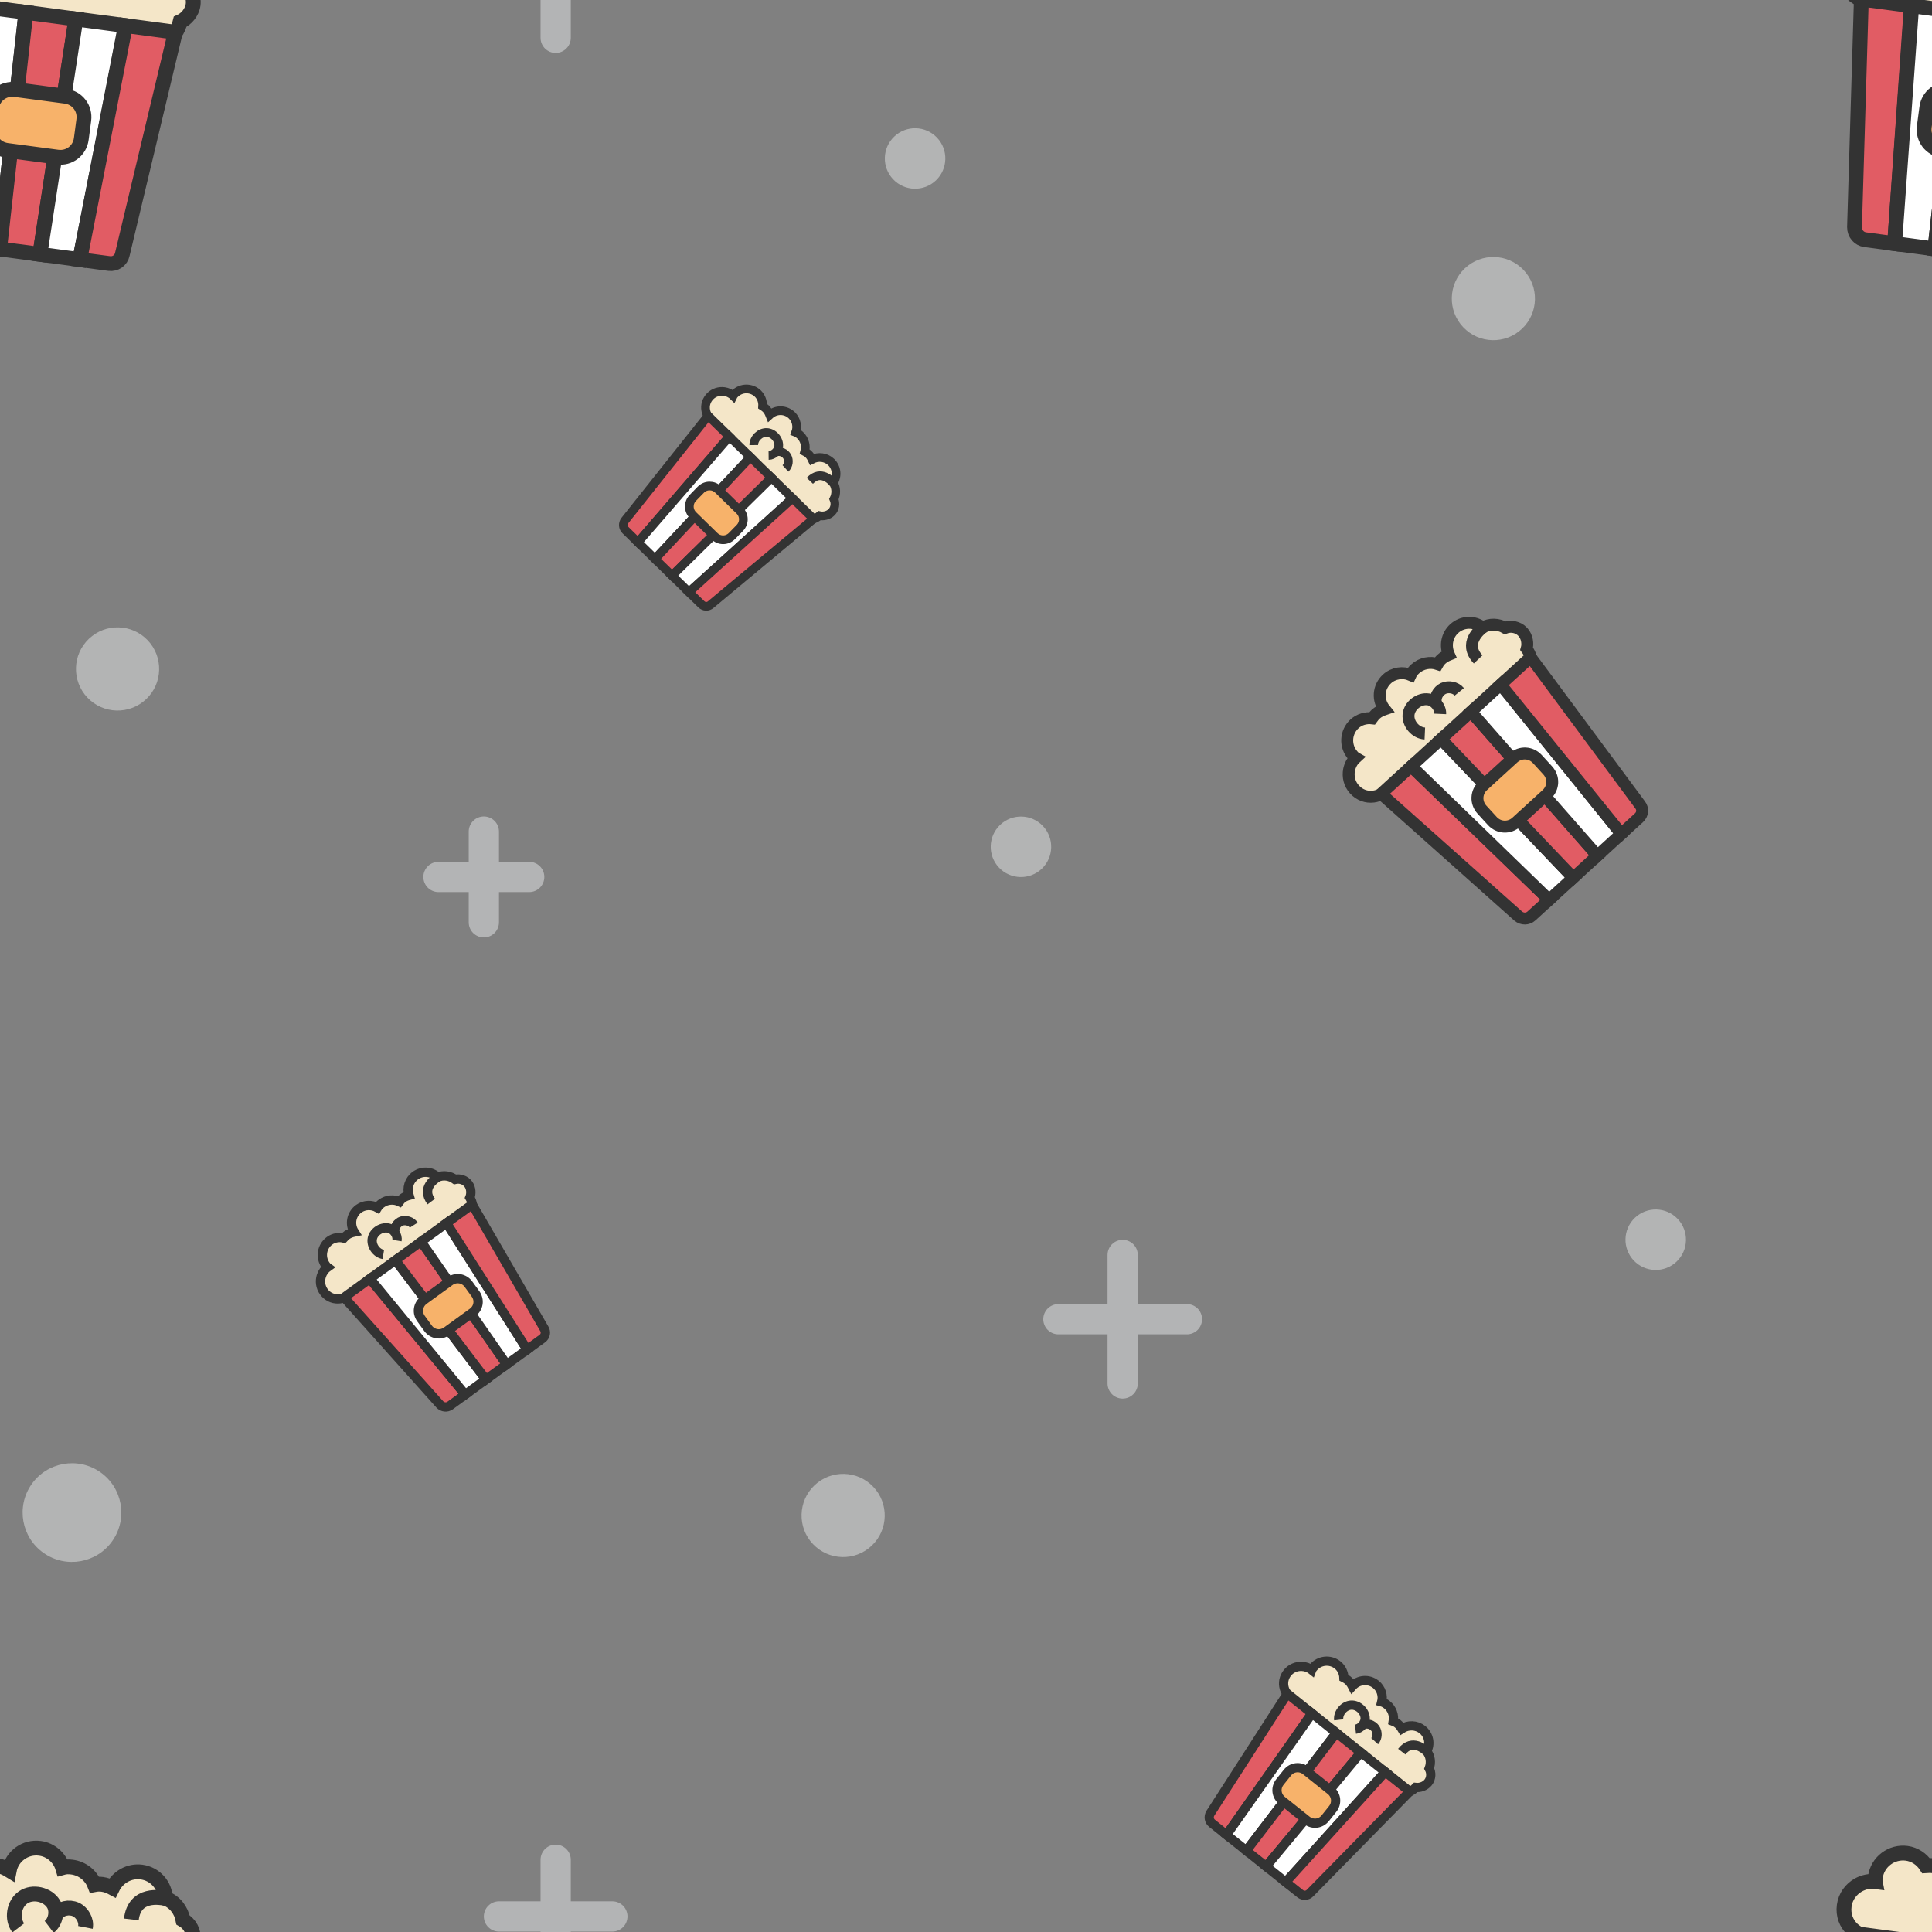 <?xml version="1.0" encoding="utf-8"?><svg xmlns="http://www.w3.org/2000/svg" xmlns:xlink="http://www.w3.org/1999/xlink" width="184" height="184" preserveAspectRatio="xMidYMid" viewBox="0 0 184 184" style="display:block;background-color:rgb(255, 255, 255);animation-play-state:paused" ><rect x="0" y="0" width="184" height="184" fill="#808080" stroke="none"/><g transform="scale(0.72)" style="transform:matrix(0.72, 0, 0, 0.72, 0, 0);animation-play-state:paused" ><defs style="animation-play-state:paused" ><g id="id-0.21572378261385028" style="animation-play-state:paused" ><style type="text/css" style="animation-play-state:paused" >.st113{stroke-miterlimit:10;fill:#f4e6c8;stroke:#333;stroke-width:3.5}.st114{fill:none}.st114,.st115,.st116,.st117{stroke:#333;stroke-width:3.5;stroke-miterlimit:10}.st115{fill:#e15c64}.st116{fill:#fff}.st117{fill:#f7b26a}</style>
<g style="animation-play-state:paused" ><path class="st113" d="M83.9,26.8c0-2-1.3-3.7-3-4.4c-0.7-2.2-2.5-4-4.8-4.5c-0.5-3.1-3.2-5.4-6.4-5.4c-2.9,0-5.4,1.9-6.3,4.6 c-0.8-0.3-1.6-0.5-2.5-0.5c-0.6,0-1.2,0.1-1.8,0.3c-1.1-2-3.3-3.4-5.8-3.4c-0.8,0-1.5,0.1-2.2,0.4c-1-2.2-3.3-3.8-5.9-3.8 c-3.5,0-6.3,2.7-6.5,6.1c-0.9-0.4-1.9-0.7-2.9-0.7c-0.6,0-1.1,0.1-1.6,0.2c-1.2-1.4-3-2.3-4.9-2.3c-3.6,0-6.6,2.9-6.6,6.6 c0,0.3,0,0.7,0.1,1c-1.4,0-2.7,0.5-3.8,1.3c-1.6,1.2-2.7,3.1-2.7,5.3c0,2.2,1,4.1,2.7,5.3c0.7,0.5,1.6,0.9,2.5,1.1h13.4h34.1h11.6 c0.4-0.8,0.7-1.8,0.8-2.8C82.7,30.4,83.9,28.7,83.9,26.8z" data-fill="c1" data-stroke="c2" style="stroke:rgb(51, 51, 51);fill:rgb(244, 230, 200);animation-play-state:paused" ></path>
<path class="st114" d="M42.6,29.4c-1.9-1.9-1.8-5.5,0.2-7.3s5.6-1.5,7.3,0.6c1.2,1.5,1.1,4.1-0.3,5.5" data-stroke="c2" style="stroke:rgb(51, 51, 51);animation-play-state:paused" ></path>
<path class="st114" d="M51,25c0.9-1.5,2.8-2.2,4.5-1.7c1.6,0.5,2.9,2.2,2.8,3.9" data-stroke="c2" style="stroke:rgb(51, 51, 51);animation-play-state:paused" ></path>
<path class="st113" d="M76,17.9c-0.9,0-7.3-0.5-7.2,6" data-fill="c1" data-stroke="c2" style="stroke:rgb(51, 51, 51);fill:rgb(244, 230, 200);animation-play-state:paused" ></path></g>
<g style="animation-play-state:paused" ><path class="st115" d="M36.6,90h-7c-1.5,0-2.7-1.1-2.9-2.6l-5.5-53.6h11.9L36.6,90z" data-fill="c3" data-stroke="c2" style="stroke:rgb(51, 51, 51);fill:rgb(225, 92, 100);animation-play-state:paused" ></path>
<polygon class="st116" points="46.2,90 36.6,90 33.2,33.8 45,33.8 	" data-fill="c4" data-stroke="c2" style="stroke:rgb(51, 51, 51);fill:rgb(255, 255, 255);animation-play-state:paused" ></polygon>
<polygon class="st115" points="55.8,90 46.2,90 45,33.8 56.9,33.8 	" data-fill="c3" data-stroke="c2" style="stroke:rgb(51, 51, 51);fill:rgb(225, 92, 100);animation-play-state:paused" ></polygon>
<polygon class="st116" points="65.3,90 55.8,90 56.9,33.8 68.8,33.8 	" data-fill="c4" data-stroke="c2" style="stroke:rgb(51, 51, 51);fill:rgb(255, 255, 255);animation-play-state:paused" ></polygon>
<path class="st115" d="M72.3,90h-7l3.4-56.2h11.9l-5.5,53.6C75,88.9,73.8,90,72.3,90z" data-fill="c3" data-stroke="c2" style="stroke:rgb(51, 51, 51);fill:rgb(225, 92, 100);animation-play-state:paused" ></path>
<path class="st117" d="M56.9,66.7h-12c-2.8,0-5-2.2-5-5v-4.5c0-2.8,2.2-5,5-5h12c2.8,0,5,2.2,5,5v4.5 C61.9,64.5,59.7,66.7,56.9,66.7z" data-fill="c5" data-stroke="c2" style="stroke:rgb(51, 51, 51);fill:rgb(247, 178, 106);animation-play-state:paused" ></path></g>
</g></defs>




































<g data-idx="0" data-dup="" dx="-128" dy="-128" style="transform-origin:-58.505px 39.494px;transform:matrix(1, 0, 0, 1, 0, 0);animation-timing-function:linear;animation-play-state:paused;animation-name:beat-9779b131-7ef9-4d07-a533-c03d831523ca;animation-iteration-count:infinite;animation-fill-mode:forwards;animation-duration:1s" ><g transform="translate(-128,-128)" style="transform:matrix(1, 0, 0, 1, -128, -128);animation-play-state:paused" ><ellipse transform="matrix(0.725 -0.689 0.689 0.725 -96.259 93.945)" fill="#B3B4B4" cx="69.5" cy="167.5" rx="5.5" ry="5.5" data-fill="c6" style="transform:matrix(0.725, -0.689, 0.689, 0.725, -96.259, 93.945);fill:rgb(179, 180, 180);animation-play-state:paused" ></ellipse></g></g>
<g data-idx="0" data-dup="" dx="128" dy="-128" style="transform-origin:197.495px 39.494px;transform:matrix(1, 0, 0, 1, 0, 0);animation-timing-function:linear;animation-play-state:paused;animation-name:beat-9779b131-7ef9-4d07-a533-c03d831523ca;animation-iteration-count:infinite;animation-fill-mode:forwards;animation-duration:1s" ><g transform="translate(128,-128)" style="transform:matrix(1, 0, 0, 1, 128, -128);animation-play-state:paused" ><ellipse transform="matrix(0.725 -0.689 0.689 0.725 -96.259 93.945)" fill="#B3B4B4" cx="69.5" cy="167.5" rx="5.5" ry="5.5" data-fill="c6" style="transform:matrix(0.725, -0.689, 0.689, 0.725, -96.259, 93.945);fill:rgb(179, 180, 180);animation-play-state:paused" ></ellipse></g></g>
<g data-idx="1" data-dup="" dx="-128" dy="-128" style="transform-origin:111.489px -55.501px;transform:matrix(1, 0, 0, 1, 0, 0);animation-timing-function:linear;animation-play-state:paused;animation-name:beat-9779b131-7ef9-4d07-a533-c03d831523ca;animation-iteration-count:infinite;animation-fill-mode:forwards;animation-duration:1s" ><g transform="translate(-128,-128)" style="transform:matrix(1, 0, 0, 1, -128, -128);animation-play-state:paused" ><ellipse transform="matrix(0.725 -0.689 0.689 0.725 15.938 184.912)" fill="#B3B4B4" cx="239.5" cy="72.5" rx="5.5" ry="5.5" data-fill="c6" style="transform:matrix(0.725, -0.689, 0.689, 0.725, 15.938, 184.912);fill:rgb(179, 180, 180);animation-play-state:paused" ></ellipse></g></g>
<g data-idx="1" data-dup="" dx="128" dy="-128" style="transform-origin:367.489px -55.501px;transform:matrix(1, 0, 0, 1, 0, 0);animation-timing-function:linear;animation-play-state:paused;animation-name:beat-9779b131-7ef9-4d07-a533-c03d831523ca;animation-iteration-count:infinite;animation-fill-mode:forwards;animation-duration:1s" ><g transform="translate(128,-128)" style="transform:matrix(1, 0, 0, 1, 128, -128);animation-play-state:paused" ><ellipse transform="matrix(0.725 -0.689 0.689 0.725 15.938 184.912)" fill="#B3B4B4" cx="239.5" cy="72.5" rx="5.5" ry="5.5" data-fill="c6" style="transform:matrix(0.725, -0.689, 0.689, 0.725, 15.938, 184.912);fill:rgb(179, 180, 180);animation-play-state:paused" ></ellipse></g></g>
<g data-idx="2" data-dup="" dx="-128" dy="-128" style="transform-origin:73.5px -2.5px;transform:matrix(1, 0, 0, 1, 0, 0);animation-timing-function:linear;animation-play-state:paused;animation-name:beat-9779b131-7ef9-4d07-a533-c03d831523ca;animation-iteration-count:infinite;animation-fill-mode:forwards;animation-duration:1s" ><g transform="translate(-128,-128)" style="transform:matrix(1, 0, 0, 1, -128, -128);animation-play-state:paused" ><g style="animation-play-state:paused" ><line fill="none" stroke="#B3B4B5" stroke-width="4" stroke-linecap="round" stroke-linejoin="round" stroke-miterlimit="10" x1="194" y1="125.5" x2="209" y2="125.5" data-stroke="c7" style="stroke:rgb(179, 180, 181);animation-play-state:paused" ></line>

	
		
<line fill="none" stroke="#B3B4B5" stroke-width="4" stroke-linecap="round" stroke-linejoin="round" stroke-miterlimit="10" x1="201.5" y1="133" x2="201.5" y2="118" data-stroke="c7" style="stroke:rgb(179, 180, 181);animation-play-state:paused" ></line></g></g></g>
<g data-idx="2" data-dup="" dx="128" dy="-128" style="transform-origin:329.5px -2.5px;transform:matrix(1, 0, 0, 1, 0, 0);animation-timing-function:linear;animation-play-state:paused;animation-name:beat-9779b131-7ef9-4d07-a533-c03d831523ca;animation-iteration-count:infinite;animation-fill-mode:forwards;animation-duration:1s" ><g transform="translate(128,-128)" style="transform:matrix(1, 0, 0, 1, 128, -128);animation-play-state:paused" ><g style="animation-play-state:paused" ><line fill="none" stroke="#B3B4B5" stroke-width="4" stroke-linecap="round" stroke-linejoin="round" stroke-miterlimit="10" x1="194" y1="125.5" x2="209" y2="125.5" data-stroke="c7" style="stroke:rgb(179, 180, 181);animation-play-state:paused" ></line>

	
		
<line fill="none" stroke="#B3B4B5" stroke-width="4" stroke-linecap="round" stroke-linejoin="round" stroke-miterlimit="10" x1="201.5" y1="133" x2="201.5" y2="118" data-stroke="c7" style="stroke:rgb(179, 180, 181);animation-play-state:paused" ></line></g></g></g>
<g data-idx="3" data-dup="" dx="-128" dy="-128" style="transform-origin:64px 116px;transform:matrix(1, 0, 0, 1, 0, 0);animation-timing-function:linear;animation-play-state:paused;animation-name:beat-9779b131-7ef9-4d07-a533-c03d831523ca;animation-iteration-count:infinite;animation-fill-mode:forwards;animation-duration:1s" ><g transform="translate(-128,-128)" style="transform:matrix(1, 0, 0, 1, -128, -128);animation-play-state:paused" ><g style="animation-play-state:paused" ><line fill="none" stroke="#B3B4B5" stroke-width="4" stroke-linecap="round" stroke-linejoin="round" stroke-miterlimit="10" x1="186" y1="244" x2="198" y2="244" data-stroke="c7" style="stroke:rgb(179, 180, 181);animation-play-state:paused" ></line>

	
		
<line fill="none" stroke="#B3B4B5" stroke-width="4" stroke-linecap="round" stroke-linejoin="round" stroke-miterlimit="10" x1="192" y1="250" x2="192" y2="238" data-stroke="c7" style="stroke:rgb(179, 180, 181);animation-play-state:paused" ></line></g></g></g>
<g data-idx="3" data-dup="" dx="128" dy="-128" style="transform-origin:320px 116px;transform:matrix(1, 0, 0, 1, 0, 0);animation-timing-function:linear;animation-play-state:paused;animation-name:beat-9779b131-7ef9-4d07-a533-c03d831523ca;animation-iteration-count:infinite;animation-fill-mode:forwards;animation-duration:1s" ><g transform="translate(128,-128)" style="transform:matrix(1, 0, 0, 1, 128, -128);animation-play-state:paused" ><g style="animation-play-state:paused" ><line fill="none" stroke="#B3B4B5" stroke-width="4" stroke-linecap="round" stroke-linejoin="round" stroke-miterlimit="10" x1="186" y1="244" x2="198" y2="244" data-stroke="c7" style="stroke:rgb(179, 180, 181);animation-play-state:paused" ></line>

	
		
<line fill="none" stroke="#B3B4B5" stroke-width="4" stroke-linecap="round" stroke-linejoin="round" stroke-miterlimit="10" x1="192" y1="250" x2="192" y2="238" data-stroke="c7" style="stroke:rgb(179, 180, 181);animation-play-state:paused" ></line></g></g></g>
<g data-idx="4" data-dup="" dx="-128" dy="-128" style="transform-origin:-107.5px -81.5px;transform:matrix(1, 0, 0, 1, 0, 0);animation-timing-function:linear;animation-play-state:paused;animation-name:beat-9779b131-7ef9-4d07-a533-c03d831523ca;animation-iteration-count:infinite;animation-fill-mode:forwards;animation-duration:1s" ><g transform="translate(-128,-128)" style="transform:matrix(1, 0, 0, 1, -128, -128);animation-play-state:paused" ><g style="animation-play-state:paused" ><line fill="none" stroke="#B3B4B5" stroke-width="4" stroke-linecap="round" stroke-linejoin="round" stroke-miterlimit="10" x1="12" y1="46.5" x2="29" y2="46.5" data-stroke="c7" style="stroke:rgb(179, 180, 181);animation-play-state:paused" ></line>

	
		
<line fill="none" stroke="#B3B4B5" stroke-width="4" stroke-linecap="round" stroke-linejoin="round" stroke-miterlimit="10" x1="20.5" y1="55" x2="20.5" y2="38" data-stroke="c7" style="stroke:rgb(179, 180, 181);animation-play-state:paused" ></line></g></g></g>
<g data-idx="4" data-dup="" dx="128" dy="-128" style="transform-origin:148.5px -81.5px;transform:matrix(1, 0, 0, 1, 0, 0);animation-timing-function:linear;animation-play-state:paused;animation-name:beat-9779b131-7ef9-4d07-a533-c03d831523ca;animation-iteration-count:infinite;animation-fill-mode:forwards;animation-duration:1s" ><g transform="translate(128,-128)" style="transform:matrix(1, 0, 0, 1, 128, -128);animation-play-state:paused" ><g style="animation-play-state:paused" ><line fill="none" stroke="#B3B4B5" stroke-width="4" stroke-linecap="round" stroke-linejoin="round" stroke-miterlimit="10" x1="12" y1="46.5" x2="29" y2="46.5" data-stroke="c7" style="stroke:rgb(179, 180, 181);animation-play-state:paused" ></line>

	
		
<line fill="none" stroke="#B3B4B5" stroke-width="4" stroke-linecap="round" stroke-linejoin="round" stroke-miterlimit="10" x1="20.5" y1="55" x2="20.5" y2="38" data-stroke="c7" style="stroke:rgb(179, 180, 181);animation-play-state:paused" ></line></g></g></g>
<g data-idx="5" data-dup="" dx="-128" dy="-128" style="transform-origin:9.525px -55.832px;transform:matrix(1, 0, 0, 1, 0, 0);animation-timing-function:linear;animation-play-state:paused;animation-name:beat-9779b131-7ef9-4d07-a533-c03d831523ca;animation-iteration-count:infinite;animation-fill-mode:forwards;animation-duration:1s" ><g transform="translate(-128,-128)" style="transform:matrix(1, 0, 0, 1, -128, -128);animation-play-state:paused" ><ellipse transform="matrix(0.49 -0.872 0.872 0.49 7.204 156.645)" fill="#B3B4B4" cx="137.531" cy="72.163" rx="6.525" ry="6.525" data-fill="c6" style="transform:matrix(0.49, -0.872, 0.872, 0.49, 7.204, 156.645);fill:rgb(179, 180, 180);animation-play-state:paused" ></ellipse></g></g>
<g data-idx="5" data-dup="" dx="128" dy="-128" style="transform-origin:265.525px -55.832px;transform:matrix(1, 0, 0, 1, 0, 0);animation-timing-function:linear;animation-play-state:paused;animation-name:beat-9779b131-7ef9-4d07-a533-c03d831523ca;animation-iteration-count:infinite;animation-fill-mode:forwards;animation-duration:1s" ><g transform="translate(128,-128)" style="transform:matrix(1, 0, 0, 1, 128, -128);animation-play-state:paused" ><ellipse transform="matrix(0.49 -0.872 0.872 0.49 7.204 156.645)" fill="#B3B4B4" cx="137.531" cy="72.163" rx="6.525" ry="6.525" data-fill="c6" style="transform:matrix(0.49, -0.872, 0.872, 0.49, 7.204, 156.645);fill:rgb(179, 180, 180);animation-play-state:paused" ></ellipse></g></g>
<g data-idx="6" data-dup="" dx="-128" dy="-128" style="transform-origin:15.492px 88.493px;transform:matrix(1, 0, 0, 1, 0, 0);animation-timing-function:linear;animation-play-state:paused;animation-name:beat-9779b131-7ef9-4d07-a533-c03d831523ca;animation-iteration-count:infinite;animation-fill-mode:forwards;animation-duration:1s" ><g transform="translate(-128,-128)" style="transform:matrix(1, 0, 0, 1, -128, -128);animation-play-state:paused" ><ellipse transform="matrix(0.725 -0.689 0.689 0.725 -109.657 158.394)" fill="#B3B4B4" cx="143.5" cy="216.5" rx="5.5" ry="5.5" data-fill="c6" style="transform:matrix(0.725, -0.689, 0.689, 0.725, -109.657, 158.395);fill:rgb(179, 180, 180);animation-play-state:paused" ></ellipse></g></g>
<g data-idx="6" data-dup="" dx="128" dy="-128" style="transform-origin:271.492px 88.493px;transform:matrix(1, 0, 0, 1, 0, 0);animation-timing-function:linear;animation-play-state:paused;animation-name:beat-9779b131-7ef9-4d07-a533-c03d831523ca;animation-iteration-count:infinite;animation-fill-mode:forwards;animation-duration:1s" ><g transform="translate(128,-128)" style="transform:matrix(1, 0, 0, 1, 128, -128);animation-play-state:paused" ><ellipse transform="matrix(0.725 -0.689 0.689 0.725 -109.657 158.394)" fill="#B3B4B4" cx="143.5" cy="216.5" rx="5.5" ry="5.5" data-fill="c6" style="transform:matrix(0.725, -0.689, 0.689, 0.725, -109.657, 158.395);fill:rgb(179, 180, 180);animation-play-state:paused" ></ellipse></g></g>
<g data-idx="7" data-dup="" dx="-128" dy="-128" style="transform-origin:-37.004px -92.001px;transform:matrix(1, 0, 0, 1, 0, 0);animation-timing-function:linear;animation-play-state:paused;animation-name:beat-9779b131-7ef9-4d07-a533-c03d831523ca;animation-iteration-count:infinite;animation-fill-mode:forwards;animation-duration:1s" ><g transform="translate(-128,-128)" style="transform:matrix(1, 0, 0, 1, -128, -128);animation-play-state:paused" ><ellipse transform="matrix(0.725 -0.689 0.689 0.725 0.233 72.584)" fill="#B3B4B4" cx="91" cy="36" rx="4" ry="4" data-fill="c6" style="transform:matrix(0.725, -0.689, 0.689, 0.725, 0.233, 72.584);fill:rgb(179, 180, 180);animation-play-state:paused" ></ellipse></g></g>
<g data-idx="7" data-dup="" dx="128" dy="-128" style="transform-origin:218.996px -92.001px;transform:matrix(1, 0, 0, 1, 0, 0);animation-timing-function:linear;animation-play-state:paused;animation-name:beat-9779b131-7ef9-4d07-a533-c03d831523ca;animation-iteration-count:infinite;animation-fill-mode:forwards;animation-duration:1s" ><g transform="translate(128,-128)" style="transform:matrix(1, 0, 0, 1, 128, -128);animation-play-state:paused" ><ellipse transform="matrix(0.725 -0.689 0.689 0.725 0.233 72.584)" fill="#B3B4B4" cx="91" cy="36" rx="4" ry="4" data-fill="c6" style="transform:matrix(0.725, -0.689, 0.689, 0.725, 0.233, 72.584);fill:rgb(179, 180, 180);animation-play-state:paused" ></ellipse></g></g>
<g data-idx="8" data-dup="" dx="-128" dy="-128" style="transform-origin:120.988px 20.997px;transform:matrix(1, 0, 0, 1, 0, 0);animation-timing-function:linear;animation-play-state:paused;animation-name:beat-9779b131-7ef9-4d07-a533-c03d831523ca;animation-iteration-count:infinite;animation-fill-mode:forwards;animation-duration:1s" ><g transform="translate(-128,-128)" style="transform:matrix(1, 0, 0, 1, -128, -128);animation-play-state:paused" ><ellipse transform="matrix(0.725 -0.689 0.689 0.725 -34.143 212.498)" fill="#B3B4B4" cx="249" cy="149" rx="4" ry="4" data-fill="c6" style="transform:matrix(0.725, -0.689, 0.689, 0.725, -34.143, 212.498);fill:rgb(179, 180, 180);animation-play-state:paused" ></ellipse></g></g>
<g data-idx="8" data-dup="" dx="128" dy="-128" style="transform-origin:376.988px 20.997px;transform:matrix(1, 0, 0, 1, 0, 0);animation-timing-function:linear;animation-play-state:paused;animation-name:beat-9779b131-7ef9-4d07-a533-c03d831523ca;animation-iteration-count:infinite;animation-fill-mode:forwards;animation-duration:1s" ><g transform="translate(128,-128)" style="transform:matrix(1, 0, 0, 1, 128, -128);animation-play-state:paused" ><ellipse transform="matrix(0.725 -0.689 0.689 0.725 -34.143 212.498)" fill="#B3B4B4" cx="249" cy="149" rx="4" ry="4" data-fill="c6" style="transform:matrix(0.725, -0.689, 0.689, 0.725, -34.143, 212.498);fill:rgb(179, 180, 180);animation-play-state:paused" ></ellipse></g></g>
<g data-idx="9" data-dup="" dx="-128" dy="-128" style="transform-origin:-121.003px 111.99px;transform:matrix(1, 0, 0, 1, 0, 0);animation-timing-function:linear;animation-play-state:paused;animation-name:beat-9779b131-7ef9-4d07-a533-c03d831523ca;animation-iteration-count:infinite;animation-fill-mode:forwards;animation-duration:1s" ><g transform="translate(-128,-128)" style="transform:matrix(1, 0, 0, 1, -128, -128);animation-play-state:paused" ><ellipse transform="matrix(0.725 -0.689 0.689 0.725 -163.389 70.836)" fill="#B3B4B4" cx="7" cy="240" rx="4" ry="4" data-fill="c6" style="transform:matrix(0.725, -0.689, 0.689, 0.725, -163.389, 70.836);fill:rgb(179, 180, 180);animation-play-state:paused" ></ellipse></g></g>
<g data-idx="9" data-dup="" dx="128" dy="-128" style="transform-origin:134.997px 111.99px;transform:matrix(1, 0, 0, 1, 0, 0);animation-timing-function:linear;animation-play-state:paused;animation-name:beat-9779b131-7ef9-4d07-a533-c03d831523ca;animation-iteration-count:infinite;animation-fill-mode:forwards;animation-duration:1s" ><g transform="translate(128,-128)" style="transform:matrix(1, 0, 0, 1, 128, -128);animation-play-state:paused" ><ellipse transform="matrix(0.725 -0.689 0.689 0.725 -163.389 70.836)" fill="#B3B4B4" cx="7" cy="240" rx="4" ry="4" data-fill="c6" style="transform:matrix(0.725, -0.689, 0.689, 0.725, -163.389, 70.836);fill:rgb(179, 180, 180);animation-play-state:paused" ></ellipse></g></g>
<g data-idx="10" data-dup="" dx="-128" dy="-128" style="transform-origin:5.059px 11.034px;transform:matrix(1, 0, 0, 1, 0, 0);animation-timing-function:linear;animation-play-state:paused;animation-name:beat-9779b131-7ef9-4d07-a533-c03d831523ca;animation-iteration-count:infinite;animation-fill-mode:forwards;animation-duration:1s" ><g transform="translate(-128,-128)" style="transform:matrix(1, 0, 0, 1, -128, -128);animation-play-state:paused" ><g transform="matrix(0.991 0.133 -0.133 0.991 19.595 -16.4) translate(133,139) scale(0.622)" style="transform:matrix(0.617, 0.082, -0.082, 0.617, 133.007, 138.999);animation-play-state:paused" ><g data-icon="" transform="scale(0.9)" style="transform:matrix(0.9, 0, 0, 0.9, 0, 0);animation-play-state:paused" ><use xlink:href="#id-0.21572378261385028" x="-50" y="-50" style="animation-play-state:paused" ></use></g></g></g></g>
<g data-idx="10" data-dup="" dx="128" dy="-128" style="transform-origin:261.059px 11.034px;transform:matrix(1, 0, 0, 1, 0, 0);animation-timing-function:linear;animation-play-state:paused;animation-name:beat-9779b131-7ef9-4d07-a533-c03d831523ca;animation-iteration-count:infinite;animation-fill-mode:forwards;animation-duration:1s" ><g transform="translate(128,-128)" style="transform:matrix(1, 0, 0, 1, 128, -128);animation-play-state:paused" ><g transform="matrix(0.991 0.133 -0.133 0.991 19.595 -16.4) translate(133,139) scale(0.622)" style="transform:matrix(0.617, 0.082, -0.082, 0.617, 133.007, 138.999);animation-play-state:paused" ><g data-icon="" transform="scale(0.9)" style="transform:matrix(0.9, 0, 0, 0.9, 0, 0);animation-play-state:paused" ><use xlink:href="#id-0.21572378261385028" x="-50" y="-50" style="animation-play-state:paused" ></use></g></g></g></g>
<g data-idx="11" data-dup="" dx="-128" dy="-128" style="transform-origin:57.121px -85.73px;transform:matrix(1, 0, 0, 1, 0, 0);animation-timing-function:linear;animation-play-state:paused;animation-name:beat-9779b131-7ef9-4d07-a533-c03d831523ca;animation-iteration-count:infinite;animation-fill-mode:forwards;animation-duration:1s" ><g transform="translate(-128,-128)" style="transform:matrix(1, 0, 0, 1, -128, -128);animation-play-state:paused" ><g transform="matrix(0.81 -0.586 0.586 0.81 10.356 116.519) translate(185.074,42.271) scale(0.392)" style="transform:matrix(0.317, -0.23, 0.23, 0.317, 185.082, 42.276);animation-play-state:paused" ><g data-icon="" transform="scale(0.9)" style="transform:matrix(0.9, 0, 0, 0.9, 0, 0);animation-play-state:paused" ><use xlink:href="#id-0.21572378261385028" x="-50" y="-50" style="animation-play-state:paused" ></use></g></g></g></g>
<g data-idx="11" data-dup="" dx="128" dy="-128" style="transform-origin:313.121px -85.73px;transform:matrix(1, 0, 0, 1, 0, 0);animation-timing-function:linear;animation-play-state:paused;animation-name:beat-9779b131-7ef9-4d07-a533-c03d831523ca;animation-iteration-count:infinite;animation-fill-mode:forwards;animation-duration:1s" ><g transform="translate(128,-128)" style="transform:matrix(1, 0, 0, 1, 128, -128);animation-play-state:paused" ><g transform="matrix(0.81 -0.586 0.586 0.81 10.356 116.519) translate(185.074,42.271) scale(0.392)" style="transform:matrix(0.317, -0.23, 0.23, 0.317, 185.082, 42.276);animation-play-state:paused" ><g data-icon="" transform="scale(0.9)" style="transform:matrix(0.9, 0, 0, 0.9, 0, 0);animation-play-state:paused" ><use xlink:href="#id-0.21572378261385028" x="-50" y="-50" style="animation-play-state:paused" ></use></g></g></g></g>
<g data-idx="12" data-dup="" dx="-128" dy="-128" style="transform-origin:96.725px 65.449px;transform:matrix(1, 0, 0, 1, 0, 0);animation-timing-function:linear;animation-play-state:paused;animation-name:beat-9779b131-7ef9-4d07-a533-c03d831523ca;animation-iteration-count:infinite;animation-fill-mode:forwards;animation-duration:1s" ><g transform="translate(-128,-128)" style="transform:matrix(1, 0, 0, 1, -128, -128);animation-play-state:paused" ><g transform="matrix(0.715 0.699 -0.699 0.715 199.137 -101.966) translate(224.712,193.418) scale(0.365)" style="transform:matrix(0.261, 0.255, -0.255, 0.261, 224.713, 193.415);animation-play-state:paused" ><g data-icon="" transform="scale(0.9)" style="transform:matrix(0.9, 0, 0, 0.9, 0, 0);animation-play-state:paused" ><use xlink:href="#id-0.21572378261385028" x="-50" y="-50" style="animation-play-state:paused" ></use></g></g></g></g>
<g data-idx="12" data-dup="" dx="128" dy="-128" style="transform-origin:352.725px 65.449px;transform:matrix(1, 0, 0, 1, 0, 0);animation-timing-function:linear;animation-play-state:paused;animation-name:beat-9779b131-7ef9-4d07-a533-c03d831523ca;animation-iteration-count:infinite;animation-fill-mode:forwards;animation-duration:1s" ><g transform="translate(128,-128)" style="transform:matrix(1, 0, 0, 1, 128, -128);animation-play-state:paused" ><g transform="matrix(0.715 0.699 -0.699 0.715 199.137 -101.966) translate(224.712,193.418) scale(0.365)" style="transform:matrix(0.261, 0.255, -0.255, 0.261, 224.713, 193.415);animation-play-state:paused" ><g data-icon="" transform="scale(0.9)" style="transform:matrix(0.9, 0, 0, 0.9, 0, 0);animation-play-state:paused" ><use xlink:href="#id-0.21572378261385028" x="-50" y="-50" style="animation-play-state:paused" ></use></g></g></g></g>
<g data-idx="13" data-dup="" dx="-128" dy="-128" style="transform-origin:-81.377px -21.243px;transform:matrix(1, 0, 0, 1, 0, 0);animation-timing-function:linear;animation-play-state:paused;animation-name:beat-9779b131-7ef9-4d07-a533-c03d831523ca;animation-iteration-count:infinite;animation-fill-mode:forwards;animation-duration:1s" ><g transform="translate(-128,-128)" style="transform:matrix(1, 0, 0, 1, -128, -128);animation-play-state:paused" ><g transform="matrix(0.781 0.624 -0.624 0.781 76.82 -5.742) translate(46.602,106.727) scale(0.388)" style="transform:matrix(0.303, 0.242, -0.242, 0.303, 46.606, 106.721);animation-play-state:paused" ><g data-icon="" transform="scale(0.9)" style="transform:matrix(0.9, 0, 0, 0.9, 0, 0);animation-play-state:paused" ><use xlink:href="#id-0.21572378261385028" x="-50" y="-50" style="animation-play-state:paused" ></use></g></g></g></g>
<g data-idx="13" data-dup="" dx="128" dy="-128" style="transform-origin:174.623px -21.243px;transform:matrix(1, 0, 0, 1, 0, 0);animation-timing-function:linear;animation-play-state:paused;animation-name:beat-9779b131-7ef9-4d07-a533-c03d831523ca;animation-iteration-count:infinite;animation-fill-mode:forwards;animation-duration:1s" ><g transform="translate(128,-128)" style="transform:matrix(1, 0, 0, 1, 128, -128);animation-play-state:paused" ><g transform="matrix(0.781 0.624 -0.624 0.781 76.82 -5.742) translate(46.602,106.727) scale(0.388)" style="transform:matrix(0.303, 0.242, -0.242, 0.303, 46.606, 106.721);animation-play-state:paused" ><g data-icon="" transform="scale(0.9)" style="transform:matrix(0.9, 0, 0, 0.9, 0, 0);animation-play-state:paused" ><use xlink:href="#id-0.21572378261385028" x="-50" y="-50" style="animation-play-state:paused" ></use></g></g></g></g>
<g data-idx="14" data-dup="" dx="-128" dy="-128" style="transform-origin:-58.751px 101.619px;transform:matrix(1, 0, 0, 1, 0, 0);animation-timing-function:linear;animation-play-state:paused;animation-name:beat-9779b131-7ef9-4d07-a533-c03d831523ca;animation-iteration-count:infinite;animation-fill-mode:forwards;animation-duration:1s" ><g transform="translate(-128,-128)" style="transform:matrix(1, 0, 0, 1, -128, -128);animation-play-state:paused" ><g transform="matrix(0.738 -0.675 0.675 0.738 -136.806 106.836) translate(69.203,229.626) scale(0.501)" style="transform:matrix(0.37, -0.338, 0.338, 0.37, 69.201, 229.632);animation-play-state:paused" ><g data-icon="" transform="scale(0.9)" style="transform:matrix(0.9, 0, 0, 0.9, 0, 0);animation-play-state:paused" ><use xlink:href="#id-0.21572378261385028" x="-50" y="-50" style="animation-play-state:paused" ></use></g></g></g></g>
<g data-idx="14" data-dup="" dx="128" dy="-128" style="transform-origin:197.249px 101.619px;transform:matrix(1, 0, 0, 1, 0, 0);animation-timing-function:linear;animation-play-state:paused;animation-name:beat-9779b131-7ef9-4d07-a533-c03d831523ca;animation-iteration-count:infinite;animation-fill-mode:forwards;animation-duration:1s" ><g transform="translate(128,-128)" style="transform:matrix(1, 0, 0, 1, 128, -128);animation-play-state:paused" ><g transform="matrix(0.738 -0.675 0.675 0.738 -136.806 106.836) translate(69.203,229.626) scale(0.501)" style="transform:matrix(0.37, -0.338, 0.338, 0.37, 69.201, 229.632);animation-play-state:paused" ><g data-icon="" transform="scale(0.9)" style="transform:matrix(0.9, 0, 0, 0.9, 0, 0);animation-play-state:paused" ><use xlink:href="#id-0.21572378261385028" x="-50" y="-50" style="animation-play-state:paused" ></use></g></g></g></g>
<g data-idx="0" data-dup="" dx="-128" dy="128" style="transform-origin:-58.505px 295.494px;transform:matrix(1, 0, 0, 1, 0, 0);animation-timing-function:linear;animation-play-state:paused;animation-name:beat-9779b131-7ef9-4d07-a533-c03d831523ca;animation-iteration-count:infinite;animation-fill-mode:forwards;animation-duration:1s" ><g transform="translate(-128,128)" style="transform:matrix(1, 0, 0, 1, -128, 128);animation-play-state:paused" ><ellipse transform="matrix(0.725 -0.689 0.689 0.725 -96.259 93.945)" fill="#B3B4B4" cx="69.5" cy="167.5" rx="5.5" ry="5.5" data-fill="c6" style="transform:matrix(0.725, -0.689, 0.689, 0.725, -96.259, 93.945);fill:rgb(179, 180, 180);animation-play-state:paused" ></ellipse></g></g>
<g data-idx="0" data-dup="" dx="128" dy="128" style="transform-origin:197.495px 295.494px;transform:matrix(1, 0, 0, 1, 0, 0);animation-timing-function:linear;animation-play-state:paused;animation-name:beat-9779b131-7ef9-4d07-a533-c03d831523ca;animation-iteration-count:infinite;animation-fill-mode:forwards;animation-duration:1s" ><g transform="translate(128,128)" style="transform:matrix(1, 0, 0, 1, 128, 128);animation-play-state:paused" ><ellipse transform="matrix(0.725 -0.689 0.689 0.725 -96.259 93.945)" fill="#B3B4B4" cx="69.5" cy="167.5" rx="5.5" ry="5.5" data-fill="c6" style="transform:matrix(0.725, -0.689, 0.689, 0.725, -96.259, 93.945);fill:rgb(179, 180, 180);animation-play-state:paused" ></ellipse></g></g>
<g data-idx="1" data-dup="" dx="-128" dy="128" style="transform-origin:111.489px 200.5px;transform:matrix(1, 0, 0, 1, 0, 0);animation-timing-function:linear;animation-play-state:paused;animation-name:beat-9779b131-7ef9-4d07-a533-c03d831523ca;animation-iteration-count:infinite;animation-fill-mode:forwards;animation-duration:1s" ><g transform="translate(-128,128)" style="transform:matrix(1, 0, 0, 1, -128, 128);animation-play-state:paused" ><ellipse transform="matrix(0.725 -0.689 0.689 0.725 15.938 184.912)" fill="#B3B4B4" cx="239.5" cy="72.5" rx="5.5" ry="5.5" data-fill="c6" style="transform:matrix(0.725, -0.689, 0.689, 0.725, 15.938, 184.912);fill:rgb(179, 180, 180);animation-play-state:paused" ></ellipse></g></g>
<g data-idx="1" data-dup="" dx="128" dy="128" style="transform-origin:367.489px 200.5px;transform:matrix(1, 0, 0, 1, 0, 0);animation-timing-function:linear;animation-play-state:paused;animation-name:beat-9779b131-7ef9-4d07-a533-c03d831523ca;animation-iteration-count:infinite;animation-fill-mode:forwards;animation-duration:1s" ><g transform="translate(128,128)" style="transform:matrix(1, 0, 0, 1, 128, 128);animation-play-state:paused" ><ellipse transform="matrix(0.725 -0.689 0.689 0.725 15.938 184.912)" fill="#B3B4B4" cx="239.5" cy="72.5" rx="5.5" ry="5.5" data-fill="c6" style="transform:matrix(0.725, -0.689, 0.689, 0.725, 15.938, 184.912);fill:rgb(179, 180, 180);animation-play-state:paused" ></ellipse></g></g>
<g data-idx="2" data-dup="" dx="-128" dy="128" style="transform-origin:73.5px 253.5px;transform:matrix(1, 0, 0, 1, 0, 0);animation-timing-function:linear;animation-play-state:paused;animation-name:beat-9779b131-7ef9-4d07-a533-c03d831523ca;animation-iteration-count:infinite;animation-fill-mode:forwards;animation-duration:1s" ><g transform="translate(-128,128)" style="transform:matrix(1, 0, 0, 1, -128, 128);animation-play-state:paused" ><g style="animation-play-state:paused" ><line fill="none" stroke="#B3B4B5" stroke-width="4" stroke-linecap="round" stroke-linejoin="round" stroke-miterlimit="10" x1="194" y1="125.5" x2="209" y2="125.5" data-stroke="c7" style="stroke:rgb(179, 180, 181);animation-play-state:paused" ></line>

	
		
<line fill="none" stroke="#B3B4B5" stroke-width="4" stroke-linecap="round" stroke-linejoin="round" stroke-miterlimit="10" x1="201.5" y1="133" x2="201.5" y2="118" data-stroke="c7" style="stroke:rgb(179, 180, 181);animation-play-state:paused" ></line></g></g></g>
<g data-idx="2" data-dup="" dx="128" dy="128" style="transform-origin:329.5px 253.5px;transform:matrix(1, 0, 0, 1, 0, 0);animation-timing-function:linear;animation-play-state:paused;animation-name:beat-9779b131-7ef9-4d07-a533-c03d831523ca;animation-iteration-count:infinite;animation-fill-mode:forwards;animation-duration:1s" ><g transform="translate(128,128)" style="transform:matrix(1, 0, 0, 1, 128, 128);animation-play-state:paused" ><g style="animation-play-state:paused" ><line fill="none" stroke="#B3B4B5" stroke-width="4" stroke-linecap="round" stroke-linejoin="round" stroke-miterlimit="10" x1="194" y1="125.5" x2="209" y2="125.5" data-stroke="c7" style="stroke:rgb(179, 180, 181);animation-play-state:paused" ></line>

	
		
<line fill="none" stroke="#B3B4B5" stroke-width="4" stroke-linecap="round" stroke-linejoin="round" stroke-miterlimit="10" x1="201.5" y1="133" x2="201.5" y2="118" data-stroke="c7" style="stroke:rgb(179, 180, 181);animation-play-state:paused" ></line></g></g></g>
<g data-idx="3" data-dup="" dx="-128" dy="128" style="transform-origin:64px 372px;transform:matrix(1, 0, 0, 1, 0, 0);animation-timing-function:linear;animation-play-state:paused;animation-name:beat-9779b131-7ef9-4d07-a533-c03d831523ca;animation-iteration-count:infinite;animation-fill-mode:forwards;animation-duration:1s" ><g transform="translate(-128,128)" style="transform:matrix(1, 0, 0, 1, -128, 128);animation-play-state:paused" ><g style="animation-play-state:paused" ><line fill="none" stroke="#B3B4B5" stroke-width="4" stroke-linecap="round" stroke-linejoin="round" stroke-miterlimit="10" x1="186" y1="244" x2="198" y2="244" data-stroke="c7" style="stroke:rgb(179, 180, 181);animation-play-state:paused" ></line>

	
		
<line fill="none" stroke="#B3B4B5" stroke-width="4" stroke-linecap="round" stroke-linejoin="round" stroke-miterlimit="10" x1="192" y1="250" x2="192" y2="238" data-stroke="c7" style="stroke:rgb(179, 180, 181);animation-play-state:paused" ></line></g></g></g>
<g data-idx="3" data-dup="" dx="128" dy="128" style="transform-origin:320px 372px;transform:matrix(1, 0, 0, 1, 0, 0);animation-timing-function:linear;animation-play-state:paused;animation-name:beat-9779b131-7ef9-4d07-a533-c03d831523ca;animation-iteration-count:infinite;animation-fill-mode:forwards;animation-duration:1s" ><g transform="translate(128,128)" style="transform:matrix(1, 0, 0, 1, 128, 128);animation-play-state:paused" ><g style="animation-play-state:paused" ><line fill="none" stroke="#B3B4B5" stroke-width="4" stroke-linecap="round" stroke-linejoin="round" stroke-miterlimit="10" x1="186" y1="244" x2="198" y2="244" data-stroke="c7" style="stroke:rgb(179, 180, 181);animation-play-state:paused" ></line>

	
		
<line fill="none" stroke="#B3B4B5" stroke-width="4" stroke-linecap="round" stroke-linejoin="round" stroke-miterlimit="10" x1="192" y1="250" x2="192" y2="238" data-stroke="c7" style="stroke:rgb(179, 180, 181);animation-play-state:paused" ></line></g></g></g>
<g data-idx="4" data-dup="" dx="-128" dy="128" style="transform-origin:-107.5px 174.5px;transform:matrix(1, 0, 0, 1, 0, 0);animation-timing-function:linear;animation-play-state:paused;animation-name:beat-9779b131-7ef9-4d07-a533-c03d831523ca;animation-iteration-count:infinite;animation-fill-mode:forwards;animation-duration:1s" ><g transform="translate(-128,128)" style="transform:matrix(1, 0, 0, 1, -128, 128);animation-play-state:paused" ><g style="animation-play-state:paused" ><line fill="none" stroke="#B3B4B5" stroke-width="4" stroke-linecap="round" stroke-linejoin="round" stroke-miterlimit="10" x1="12" y1="46.5" x2="29" y2="46.5" data-stroke="c7" style="stroke:rgb(179, 180, 181);animation-play-state:paused" ></line>

	
		
<line fill="none" stroke="#B3B4B5" stroke-width="4" stroke-linecap="round" stroke-linejoin="round" stroke-miterlimit="10" x1="20.5" y1="55" x2="20.5" y2="38" data-stroke="c7" style="stroke:rgb(179, 180, 181);animation-play-state:paused" ></line></g></g></g>
<g data-idx="4" data-dup="" dx="128" dy="128" style="transform-origin:148.5px 174.5px;transform:matrix(1, 0, 0, 1, 0, 0);animation-timing-function:linear;animation-play-state:paused;animation-name:beat-9779b131-7ef9-4d07-a533-c03d831523ca;animation-iteration-count:infinite;animation-fill-mode:forwards;animation-duration:1s" ><g transform="translate(128,128)" style="transform:matrix(1, 0, 0, 1, 128, 128);animation-play-state:paused" ><g style="animation-play-state:paused" ><line fill="none" stroke="#B3B4B5" stroke-width="4" stroke-linecap="round" stroke-linejoin="round" stroke-miterlimit="10" x1="12" y1="46.5" x2="29" y2="46.5" data-stroke="c7" style="stroke:rgb(179, 180, 181);animation-play-state:paused" ></line>

	
		
<line fill="none" stroke="#B3B4B5" stroke-width="4" stroke-linecap="round" stroke-linejoin="round" stroke-miterlimit="10" x1="20.5" y1="55" x2="20.5" y2="38" data-stroke="c7" style="stroke:rgb(179, 180, 181);animation-play-state:paused" ></line></g></g></g>
<g data-idx="5" data-dup="" dx="-128" dy="128" style="transform-origin:9.525px 200.168px;transform:matrix(1, 0, 0, 1, 0, 0);animation-timing-function:linear;animation-play-state:paused;animation-name:beat-9779b131-7ef9-4d07-a533-c03d831523ca;animation-iteration-count:infinite;animation-fill-mode:forwards;animation-duration:1s" ><g transform="translate(-128,128)" style="transform:matrix(1, 0, 0, 1, -128, 128);animation-play-state:paused" ><ellipse transform="matrix(0.49 -0.872 0.872 0.49 7.204 156.645)" fill="#B3B4B4" cx="137.531" cy="72.163" rx="6.525" ry="6.525" data-fill="c6" style="transform:matrix(0.49, -0.872, 0.872, 0.49, 7.204, 156.645);fill:rgb(179, 180, 180);animation-play-state:paused" ></ellipse></g></g>
<g data-idx="5" data-dup="" dx="128" dy="128" style="transform-origin:265.525px 200.168px;transform:matrix(1, 0, 0, 1, 0, 0);animation-timing-function:linear;animation-play-state:paused;animation-name:beat-9779b131-7ef9-4d07-a533-c03d831523ca;animation-iteration-count:infinite;animation-fill-mode:forwards;animation-duration:1s" ><g transform="translate(128,128)" style="transform:matrix(1, 0, 0, 1, 128, 128);animation-play-state:paused" ><ellipse transform="matrix(0.49 -0.872 0.872 0.49 7.204 156.645)" fill="#B3B4B4" cx="137.531" cy="72.163" rx="6.525" ry="6.525" data-fill="c6" style="transform:matrix(0.49, -0.872, 0.872, 0.49, 7.204, 156.645);fill:rgb(179, 180, 180);animation-play-state:paused" ></ellipse></g></g>
<g data-idx="6" data-dup="" dx="-128" dy="128" style="transform-origin:15.492px 344.493px;transform:matrix(1, 0, 0, 1, 0, 0);animation-timing-function:linear;animation-play-state:paused;animation-name:beat-9779b131-7ef9-4d07-a533-c03d831523ca;animation-iteration-count:infinite;animation-fill-mode:forwards;animation-duration:1s" ><g transform="translate(-128,128)" style="transform:matrix(1, 0, 0, 1, -128, 128);animation-play-state:paused" ><ellipse transform="matrix(0.725 -0.689 0.689 0.725 -109.657 158.394)" fill="#B3B4B4" cx="143.5" cy="216.5" rx="5.5" ry="5.5" data-fill="c6" style="transform:matrix(0.725, -0.689, 0.689, 0.725, -109.657, 158.395);fill:rgb(179, 180, 180);animation-play-state:paused" ></ellipse></g></g>
<g data-idx="6" data-dup="" dx="128" dy="128" style="transform-origin:271.492px 344.493px;transform:matrix(1, 0, 0, 1, 0, 0);animation-timing-function:linear;animation-play-state:paused;animation-name:beat-9779b131-7ef9-4d07-a533-c03d831523ca;animation-iteration-count:infinite;animation-fill-mode:forwards;animation-duration:1s" ><g transform="translate(128,128)" style="transform:matrix(1, 0, 0, 1, 128, 128);animation-play-state:paused" ><ellipse transform="matrix(0.725 -0.689 0.689 0.725 -109.657 158.394)" fill="#B3B4B4" cx="143.5" cy="216.5" rx="5.5" ry="5.5" data-fill="c6" style="transform:matrix(0.725, -0.689, 0.689, 0.725, -109.657, 158.395);fill:rgb(179, 180, 180);animation-play-state:paused" ></ellipse></g></g>
<g data-idx="7" data-dup="" dx="-128" dy="128" style="transform-origin:-37.004px 163.999px;transform:matrix(1, 0, 0, 1, 0, 0);animation-timing-function:linear;animation-play-state:paused;animation-name:beat-9779b131-7ef9-4d07-a533-c03d831523ca;animation-iteration-count:infinite;animation-fill-mode:forwards;animation-duration:1s" ><g transform="translate(-128,128)" style="transform:matrix(1, 0, 0, 1, -128, 128);animation-play-state:paused" ><ellipse transform="matrix(0.725 -0.689 0.689 0.725 0.233 72.584)" fill="#B3B4B4" cx="91" cy="36" rx="4" ry="4" data-fill="c6" style="transform:matrix(0.725, -0.689, 0.689, 0.725, 0.233, 72.584);fill:rgb(179, 180, 180);animation-play-state:paused" ></ellipse></g></g>
<g data-idx="7" data-dup="" dx="128" dy="128" style="transform-origin:218.996px 163.999px;transform:matrix(1, 0, 0, 1, 0, 0);animation-timing-function:linear;animation-play-state:paused;animation-name:beat-9779b131-7ef9-4d07-a533-c03d831523ca;animation-iteration-count:infinite;animation-fill-mode:forwards;animation-duration:1s" ><g transform="translate(128,128)" style="transform:matrix(1, 0, 0, 1, 128, 128);animation-play-state:paused" ><ellipse transform="matrix(0.725 -0.689 0.689 0.725 0.233 72.584)" fill="#B3B4B4" cx="91" cy="36" rx="4" ry="4" data-fill="c6" style="transform:matrix(0.725, -0.689, 0.689, 0.725, 0.233, 72.584);fill:rgb(179, 180, 180);animation-play-state:paused" ></ellipse></g></g>
<g data-idx="8" data-dup="" dx="-128" dy="128" style="transform-origin:120.988px 276.996px;transform:matrix(1, 0, 0, 1, 0, 0);animation-timing-function:linear;animation-play-state:paused;animation-name:beat-9779b131-7ef9-4d07-a533-c03d831523ca;animation-iteration-count:infinite;animation-fill-mode:forwards;animation-duration:1s" ><g transform="translate(-128,128)" style="transform:matrix(1, 0, 0, 1, -128, 128);animation-play-state:paused" ><ellipse transform="matrix(0.725 -0.689 0.689 0.725 -34.143 212.498)" fill="#B3B4B4" cx="249" cy="149" rx="4" ry="4" data-fill="c6" style="transform:matrix(0.725, -0.689, 0.689, 0.725, -34.143, 212.498);fill:rgb(179, 180, 180);animation-play-state:paused" ></ellipse></g></g>
<g data-idx="8" data-dup="" dx="128" dy="128" style="transform-origin:376.988px 276.996px;transform:matrix(1, 0, 0, 1, 0, 0);animation-timing-function:linear;animation-play-state:paused;animation-name:beat-9779b131-7ef9-4d07-a533-c03d831523ca;animation-iteration-count:infinite;animation-fill-mode:forwards;animation-duration:1s" ><g transform="translate(128,128)" style="transform:matrix(1, 0, 0, 1, 128, 128);animation-play-state:paused" ><ellipse transform="matrix(0.725 -0.689 0.689 0.725 -34.143 212.498)" fill="#B3B4B4" cx="249" cy="149" rx="4" ry="4" data-fill="c6" style="transform:matrix(0.725, -0.689, 0.689, 0.725, -34.143, 212.498);fill:rgb(179, 180, 180);animation-play-state:paused" ></ellipse></g></g>
<g data-idx="9" data-dup="" dx="-128" dy="128" style="transform-origin:-121.003px 367.99px;transform:matrix(1, 0, 0, 1, 0, 0);animation-timing-function:linear;animation-play-state:paused;animation-name:beat-9779b131-7ef9-4d07-a533-c03d831523ca;animation-iteration-count:infinite;animation-fill-mode:forwards;animation-duration:1s" ><g transform="translate(-128,128)" style="transform:matrix(1, 0, 0, 1, -128, 128);animation-play-state:paused" ><ellipse transform="matrix(0.725 -0.689 0.689 0.725 -163.389 70.836)" fill="#B3B4B4" cx="7" cy="240" rx="4" ry="4" data-fill="c6" style="transform:matrix(0.725, -0.689, 0.689, 0.725, -163.389, 70.836);fill:rgb(179, 180, 180);animation-play-state:paused" ></ellipse></g></g>
<g data-idx="9" data-dup="" dx="128" dy="128" style="transform-origin:134.997px 367.99px;transform:matrix(1, 0, 0, 1, 0, 0);animation-timing-function:linear;animation-play-state:paused;animation-name:beat-9779b131-7ef9-4d07-a533-c03d831523ca;animation-iteration-count:infinite;animation-fill-mode:forwards;animation-duration:1s" ><g transform="translate(128,128)" style="transform:matrix(1, 0, 0, 1, 128, 128);animation-play-state:paused" ><ellipse transform="matrix(0.725 -0.689 0.689 0.725 -163.389 70.836)" fill="#B3B4B4" cx="7" cy="240" rx="4" ry="4" data-fill="c6" style="transform:matrix(0.725, -0.689, 0.689, 0.725, -163.389, 70.836);fill:rgb(179, 180, 180);animation-play-state:paused" ></ellipse></g></g>
<g data-idx="10" data-dup="" dx="-128" dy="128" style="transform-origin:5.059px 267.034px;transform:matrix(1, 0, 0, 1, 0, 0);animation-timing-function:linear;animation-play-state:paused;animation-name:beat-9779b131-7ef9-4d07-a533-c03d831523ca;animation-iteration-count:infinite;animation-fill-mode:forwards;animation-duration:1s" ><g transform="translate(-128,128)" style="transform:matrix(1, 0, 0, 1, -128, 128);animation-play-state:paused" ><g transform="matrix(0.991 0.133 -0.133 0.991 19.595 -16.4) translate(133,139) scale(0.622)" style="transform:matrix(0.617, 0.082, -0.082, 0.617, 133.007, 138.999);animation-play-state:paused" ><g data-icon="" transform="scale(0.9)" style="transform:matrix(0.9, 0, 0, 0.9, 0, 0);animation-play-state:paused" ><use xlink:href="#id-0.21572378261385028" x="-50" y="-50" style="animation-play-state:paused" ></use></g></g></g></g>
<g data-idx="10" data-dup="" dx="128" dy="128" style="transform-origin:261.059px 267.034px;transform:matrix(1, 0, 0, 1, 0, 0);animation-timing-function:linear;animation-play-state:paused;animation-name:beat-9779b131-7ef9-4d07-a533-c03d831523ca;animation-iteration-count:infinite;animation-fill-mode:forwards;animation-duration:1s" ><g transform="translate(128,128)" style="transform:matrix(1, 0, 0, 1, 128, 128);animation-play-state:paused" ><g transform="matrix(0.991 0.133 -0.133 0.991 19.595 -16.4) translate(133,139) scale(0.622)" style="transform:matrix(0.617, 0.082, -0.082, 0.617, 133.007, 138.999);animation-play-state:paused" ><g data-icon="" transform="scale(0.9)" style="transform:matrix(0.9, 0, 0, 0.9, 0, 0);animation-play-state:paused" ><use xlink:href="#id-0.21572378261385028" x="-50" y="-50" style="animation-play-state:paused" ></use></g></g></g></g>
<g data-idx="11" data-dup="" dx="-128" dy="128" style="transform-origin:57.121px 170.27px;transform:matrix(1, 0, 0, 1, 0, 0);animation-timing-function:linear;animation-play-state:paused;animation-name:beat-9779b131-7ef9-4d07-a533-c03d831523ca;animation-iteration-count:infinite;animation-fill-mode:forwards;animation-duration:1s" ><g transform="translate(-128,128)" style="transform:matrix(1, 0, 0, 1, -128, 128);animation-play-state:paused" ><g transform="matrix(0.81 -0.586 0.586 0.81 10.356 116.519) translate(185.074,42.271) scale(0.392)" style="transform:matrix(0.317, -0.23, 0.23, 0.317, 185.082, 42.276);animation-play-state:paused" ><g data-icon="" transform="scale(0.9)" style="transform:matrix(0.9, 0, 0, 0.9, 0, 0);animation-play-state:paused" ><use xlink:href="#id-0.21572378261385028" x="-50" y="-50" style="animation-play-state:paused" ></use></g></g></g></g>
<g data-idx="11" data-dup="" dx="128" dy="128" style="transform-origin:313.121px 170.27px;transform:matrix(1, 0, 0, 1, 0, 0);animation-timing-function:linear;animation-play-state:paused;animation-name:beat-9779b131-7ef9-4d07-a533-c03d831523ca;animation-iteration-count:infinite;animation-fill-mode:forwards;animation-duration:1s" ><g transform="translate(128,128)" style="transform:matrix(1, 0, 0, 1, 128, 128);animation-play-state:paused" ><g transform="matrix(0.81 -0.586 0.586 0.81 10.356 116.519) translate(185.074,42.271) scale(0.392)" style="transform:matrix(0.317, -0.23, 0.23, 0.317, 185.082, 42.276);animation-play-state:paused" ><g data-icon="" transform="scale(0.9)" style="transform:matrix(0.9, 0, 0, 0.9, 0, 0);animation-play-state:paused" ><use xlink:href="#id-0.21572378261385028" x="-50" y="-50" style="animation-play-state:paused" ></use></g></g></g></g>
<g data-idx="12" data-dup="" dx="-128" dy="128" style="transform-origin:96.725px 321.449px;transform:matrix(1, 0, 0, 1, 0, 0);animation-timing-function:linear;animation-play-state:paused;animation-name:beat-9779b131-7ef9-4d07-a533-c03d831523ca;animation-iteration-count:infinite;animation-fill-mode:forwards;animation-duration:1s" ><g transform="translate(-128,128)" style="transform:matrix(1, 0, 0, 1, -128, 128);animation-play-state:paused" ><g transform="matrix(0.715 0.699 -0.699 0.715 199.137 -101.966) translate(224.712,193.418) scale(0.365)" style="transform:matrix(0.261, 0.255, -0.255, 0.261, 224.713, 193.415);animation-play-state:paused" ><g data-icon="" transform="scale(0.9)" style="transform:matrix(0.9, 0, 0, 0.9, 0, 0);animation-play-state:paused" ><use xlink:href="#id-0.21572378261385028" x="-50" y="-50" style="animation-play-state:paused" ></use></g></g></g></g>
<g data-idx="12" data-dup="" dx="128" dy="128" style="transform-origin:352.725px 321.449px;transform:matrix(1, 0, 0, 1, 0, 0);animation-timing-function:linear;animation-play-state:paused;animation-name:beat-9779b131-7ef9-4d07-a533-c03d831523ca;animation-iteration-count:infinite;animation-fill-mode:forwards;animation-duration:1s" ><g transform="translate(128,128)" style="transform:matrix(1, 0, 0, 1, 128, 128);animation-play-state:paused" ><g transform="matrix(0.715 0.699 -0.699 0.715 199.137 -101.966) translate(224.712,193.418) scale(0.365)" style="transform:matrix(0.261, 0.255, -0.255, 0.261, 224.713, 193.415);animation-play-state:paused" ><g data-icon="" transform="scale(0.9)" style="transform:matrix(0.9, 0, 0, 0.9, 0, 0);animation-play-state:paused" ><use xlink:href="#id-0.21572378261385028" x="-50" y="-50" style="animation-play-state:paused" ></use></g></g></g></g>
<g data-idx="13" data-dup="" dx="-128" dy="128" style="transform-origin:-81.377px 234.757px;transform:matrix(1, 0, 0, 1, 0, 0);animation-timing-function:linear;animation-play-state:paused;animation-name:beat-9779b131-7ef9-4d07-a533-c03d831523ca;animation-iteration-count:infinite;animation-fill-mode:forwards;animation-duration:1s" ><g transform="translate(-128,128)" style="transform:matrix(1, 0, 0, 1, -128, 128);animation-play-state:paused" ><g transform="matrix(0.781 0.624 -0.624 0.781 76.82 -5.742) translate(46.602,106.727) scale(0.388)" style="transform:matrix(0.303, 0.242, -0.242, 0.303, 46.606, 106.721);animation-play-state:paused" ><g data-icon="" transform="scale(0.9)" style="transform:matrix(0.9, 0, 0, 0.9, 0, 0);animation-play-state:paused" ><use xlink:href="#id-0.21572378261385028" x="-50" y="-50" style="animation-play-state:paused" ></use></g></g></g></g>
<g data-idx="13" data-dup="" dx="128" dy="128" style="transform-origin:174.623px 234.757px;transform:matrix(1, 0, 0, 1, 0, 0);animation-timing-function:linear;animation-play-state:paused;animation-name:beat-9779b131-7ef9-4d07-a533-c03d831523ca;animation-iteration-count:infinite;animation-fill-mode:forwards;animation-duration:1s" ><g transform="translate(128,128)" style="transform:matrix(1, 0, 0, 1, 128, 128);animation-play-state:paused" ><g transform="matrix(0.781 0.624 -0.624 0.781 76.82 -5.742) translate(46.602,106.727) scale(0.388)" style="transform:matrix(0.303, 0.242, -0.242, 0.303, 46.606, 106.721);animation-play-state:paused" ><g data-icon="" transform="scale(0.9)" style="transform:matrix(0.9, 0, 0, 0.9, 0, 0);animation-play-state:paused" ><use xlink:href="#id-0.21572378261385028" x="-50" y="-50" style="animation-play-state:paused" ></use></g></g></g></g>
<g data-idx="14" data-dup="" dx="-128" dy="128" style="transform-origin:-58.751px 357.619px;transform:matrix(1, 0, 0, 1, 0, 0);animation-timing-function:linear;animation-play-state:paused;animation-name:beat-9779b131-7ef9-4d07-a533-c03d831523ca;animation-iteration-count:infinite;animation-fill-mode:forwards;animation-duration:1s" ><g transform="translate(-128,128)" style="transform:matrix(1, 0, 0, 1, -128, 128);animation-play-state:paused" ><g transform="matrix(0.738 -0.675 0.675 0.738 -136.806 106.836) translate(69.203,229.626) scale(0.501)" style="transform:matrix(0.37, -0.338, 0.338, 0.37, 69.201, 229.632);animation-play-state:paused" ><g data-icon="" transform="scale(0.9)" style="transform:matrix(0.9, 0, 0, 0.9, 0, 0);animation-play-state:paused" ><use xlink:href="#id-0.21572378261385028" x="-50" y="-50" style="animation-play-state:paused" ></use></g></g></g></g>
<g data-idx="14" data-dup="" dx="128" dy="128" style="transform-origin:197.249px 357.619px;transform:matrix(1, 0, 0, 1, 0, 0);animation-timing-function:linear;animation-play-state:paused;animation-name:beat-9779b131-7ef9-4d07-a533-c03d831523ca;animation-iteration-count:infinite;animation-fill-mode:forwards;animation-duration:1s" ><g transform="translate(128,128)" style="transform:matrix(1, 0, 0, 1, 128, 128);animation-play-state:paused" ><g transform="matrix(0.738 -0.675 0.675 0.738 -136.806 106.836) translate(69.203,229.626) scale(0.501)" style="transform:matrix(0.37, -0.338, 0.338, 0.37, 69.201, 229.632);animation-play-state:paused" ><g data-icon="" transform="scale(0.9)" style="transform:matrix(0.9, 0, 0, 0.9, 0, 0);animation-play-state:paused" ><use xlink:href="#id-0.21572378261385028" x="-50" y="-50" style="animation-play-state:paused" ></use></g></g></g></g></g></svg>